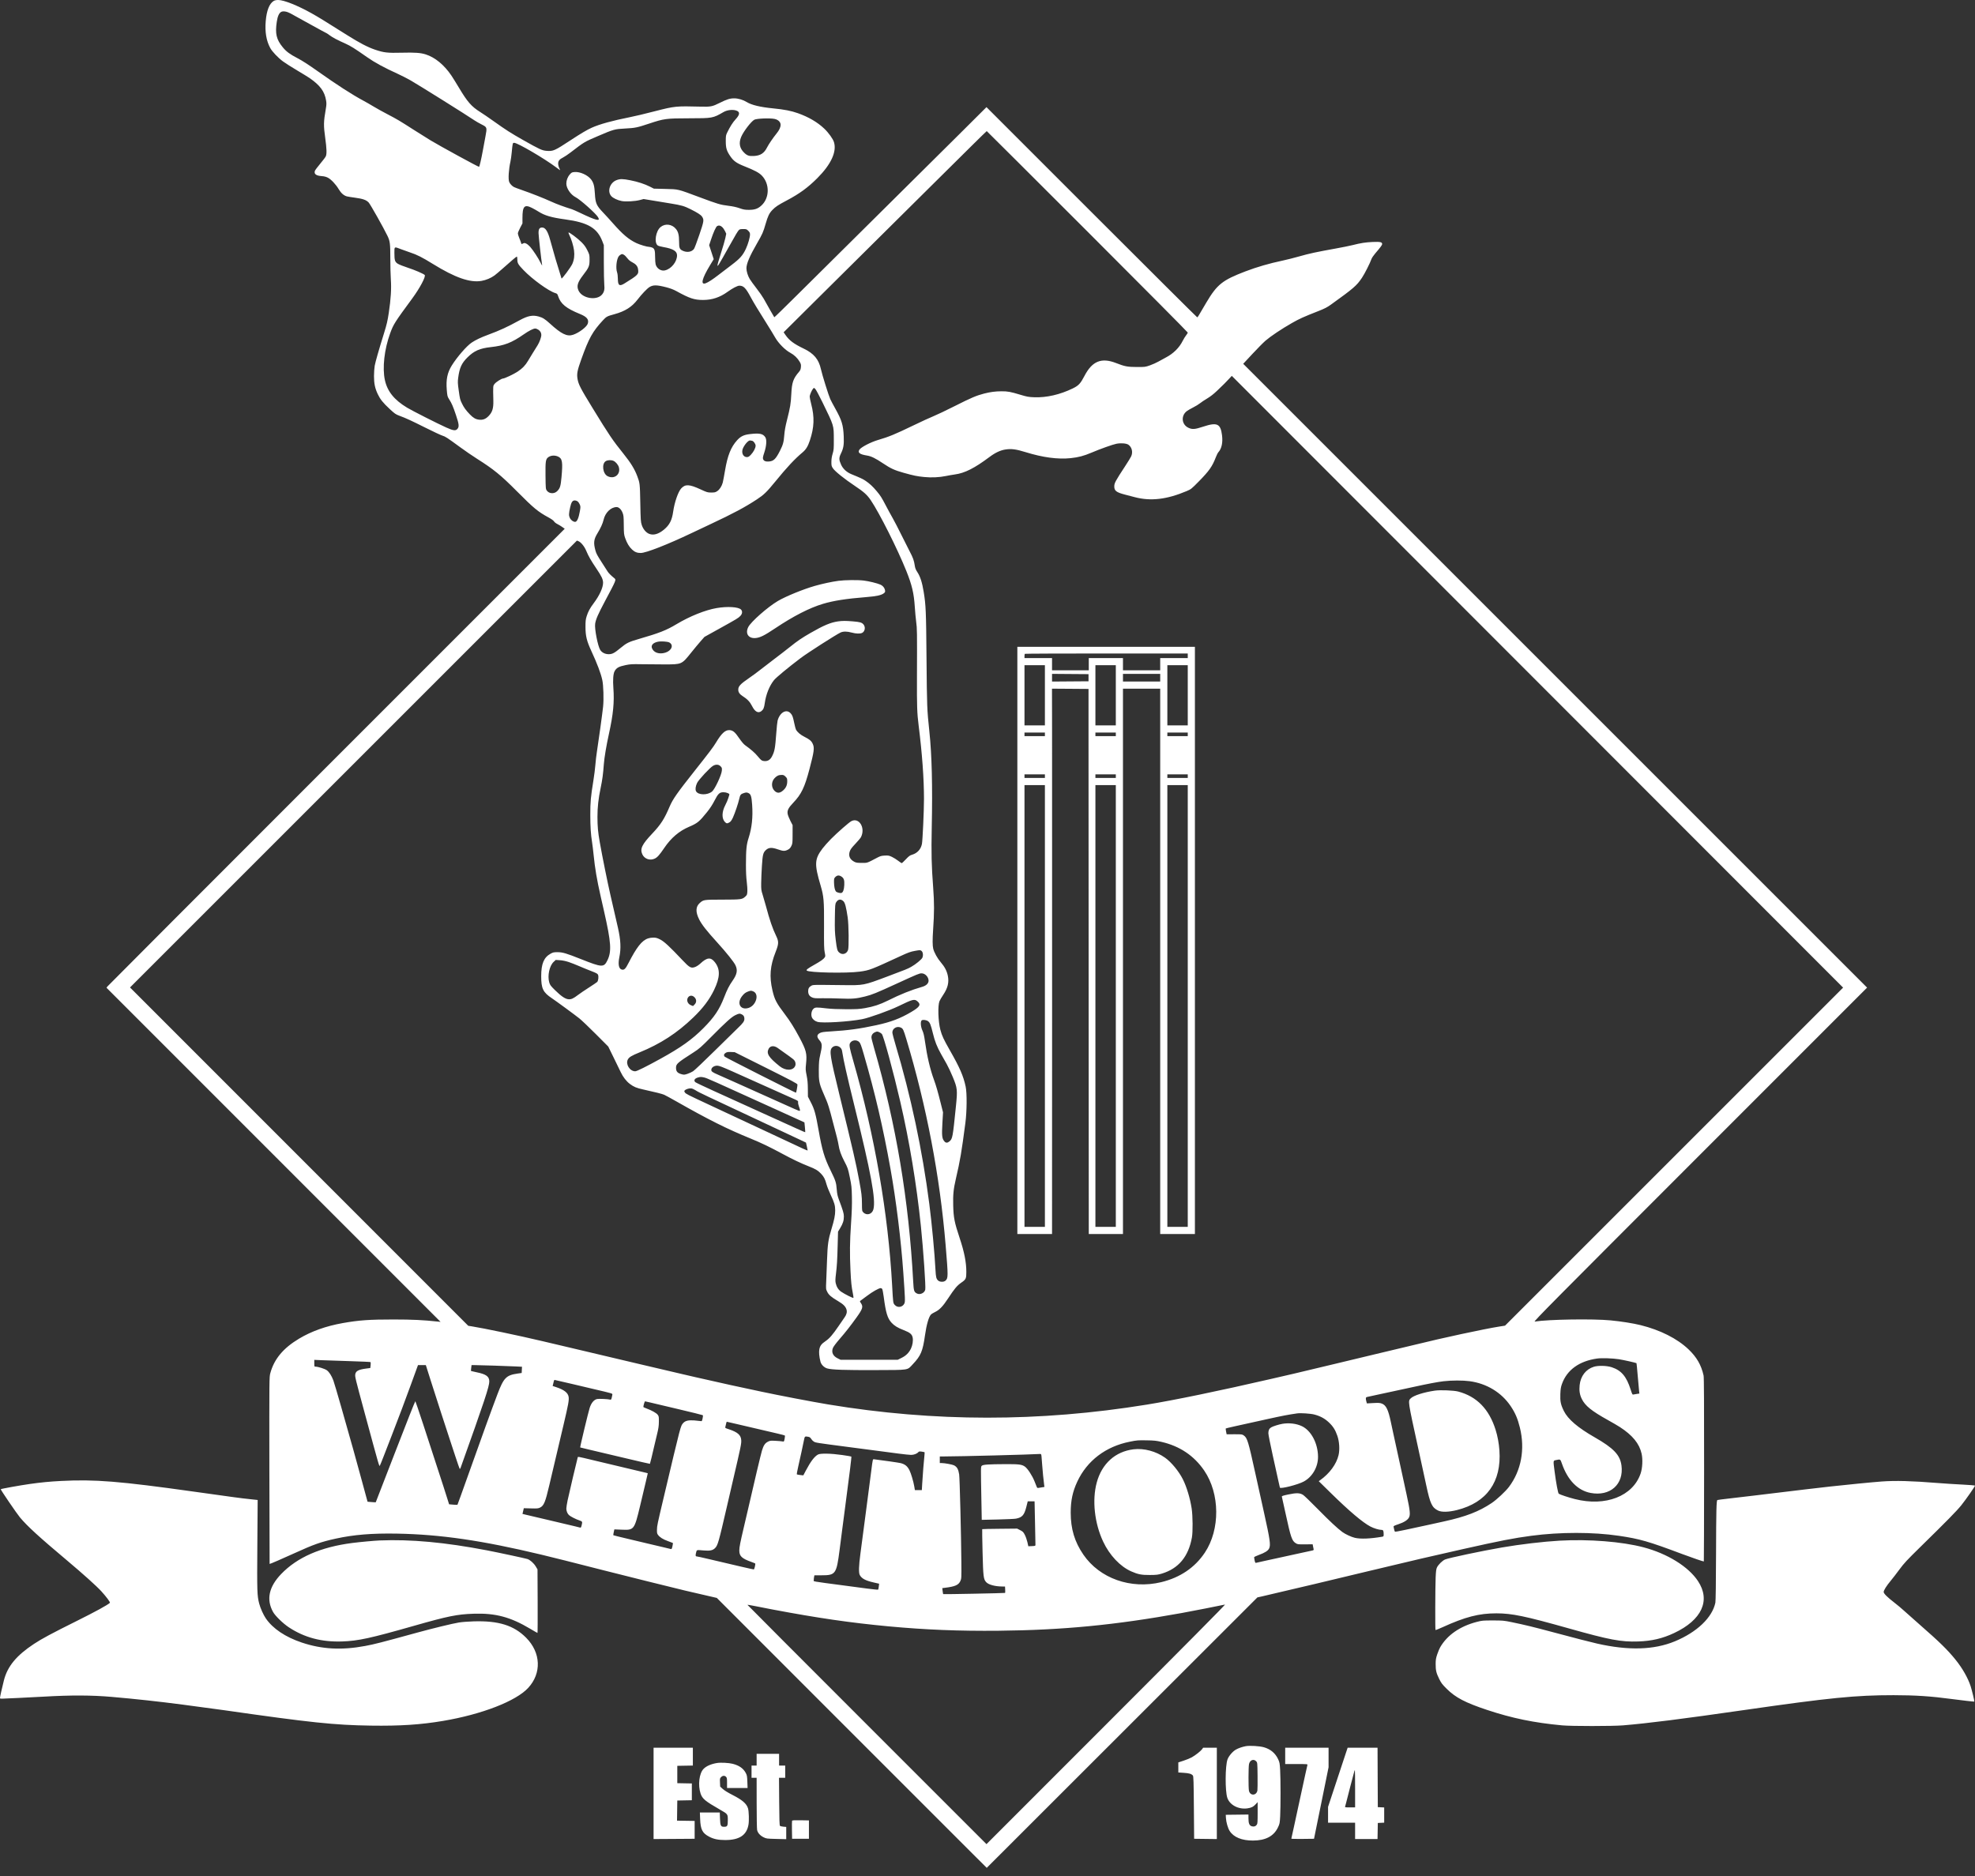 <svg width="200" height="190" viewBox="0 0 200 190" fill="none" xmlns="http://www.w3.org/2000/svg">
<rect x="0" y="0" width="200" height="190" fill="#333333" stroke="none"/>
<path fill-rule="evenodd" clip-rule="evenodd" d="M27.708 0.102C27.278 0.364 27.002 1.062 26.911 2.12C26.815 3.221 26.966 4.128 27.368 4.866C27.565 5.228 28.15 5.844 28.649 6.215C28.877 6.384 29.516 6.791 30.07 7.12C30.624 7.449 31.194 7.798 31.336 7.896C32.419 8.644 32.87 9.255 33.022 10.179C33.07 10.469 33.065 10.619 32.992 11.039C32.763 12.363 32.757 12.69 32.938 14.001C33.083 15.058 33.1 15.58 32.996 15.824C32.957 15.916 32.703 16.255 32.431 16.577C32.159 16.9 31.915 17.226 31.889 17.301C31.778 17.619 32.005 17.797 32.576 17.836C32.824 17.853 33.02 17.903 33.199 17.994C33.527 18.16 34.006 18.668 34.298 19.158C34.537 19.561 34.816 19.807 35.129 19.89C35.231 19.916 35.605 19.977 35.96 20.024C36.743 20.128 37.077 20.245 37.33 20.505C37.494 20.675 38.838 23.058 39.241 23.895C39.494 24.422 39.525 24.667 39.526 26.167C39.526 26.935 39.55 27.899 39.579 28.308C39.646 29.231 39.58 30.293 39.37 31.687C39.25 32.484 39.159 32.877 38.907 33.686C38.36 35.445 38.017 36.645 37.945 37.044C37.907 37.258 37.874 37.725 37.873 38.082C37.871 38.837 37.973 39.325 38.258 39.926C38.502 40.44 38.791 40.8 39.461 41.422C39.968 41.893 40.074 41.967 40.436 42.102C41.125 42.358 41.616 42.584 43.084 43.318C43.862 43.708 44.633 44.068 44.798 44.12C45.115 44.218 45.235 44.297 46.638 45.322C47.125 45.678 47.869 46.188 48.291 46.454C49.989 47.527 50.717 48.12 52.338 49.751C54.062 51.484 54.476 51.825 55.561 52.415C55.844 52.568 56.052 52.718 56.102 52.805C56.146 52.883 56.3 53.005 56.444 53.076C56.587 53.148 56.813 53.284 56.946 53.38L57.187 53.554L34.072 76.673C21.359 89.389 10.919 99.848 10.872 99.916L10.787 100.04L27.701 116.959L44.614 133.878L44.33 133.848C42.85 133.689 41.781 133.638 39.861 133.636C37.408 133.634 36.358 133.708 34.718 133.999C33.012 134.302 31.539 134.827 30.279 135.582C28.677 136.542 27.76 137.645 27.373 139.077C27.267 139.471 27.267 139.518 27.278 148.927C27.285 154.128 27.296 158.389 27.303 158.396C27.322 158.415 28.651 157.84 29.786 157.322C31.762 156.42 32.478 156.166 33.997 155.832C35.82 155.431 37.672 155.279 40.197 155.324C44.61 155.404 48.808 156.015 54.818 157.454C55.972 157.73 57.943 158.226 61.07 159.026C62.936 159.504 68.363 160.854 69.362 161.089C69.998 161.238 71.314 161.543 72.189 161.744L72.588 161.836L84.882 174.137C91.644 180.902 97.794 187.053 98.55 187.805L99.924 189.174L113.628 175.478L127.332 161.783L127.745 161.693C128.642 161.497 137.601 159.372 138.646 159.107C138.703 159.093 139.052 159.01 139.421 158.924C139.791 158.837 140.326 158.709 140.61 158.64C142.325 158.219 145.268 157.537 148.179 156.884C151.971 156.034 153.275 155.781 155.076 155.542C157.996 155.156 161.308 155.157 163.937 155.544C166.054 155.856 166.939 156.111 170.344 157.39C171.365 157.774 172.514 158.167 172.54 158.141C172.552 158.129 172.564 153.947 172.567 148.848C172.571 142.263 172.556 139.501 172.516 139.317C172.281 138.252 171.819 137.449 170.985 136.656C169.838 135.566 168.121 134.7 166.133 134.208C165.372 134.02 164.173 133.83 163.1 133.727C161.298 133.554 156.786 133.625 155.412 133.848C155.253 133.874 157.234 131.874 172.152 116.951L189.073 100.025L157.484 68.436L125.895 36.847L126.818 35.853C127.326 35.306 127.928 34.698 128.156 34.501C128.684 34.047 129.79 33.307 130.819 32.721C131.596 32.278 131.98 32.105 133.557 31.485C134.142 31.255 134.411 31.115 134.78 30.849C137.082 29.194 137.382 28.935 137.915 28.142C138.192 27.73 138.732 26.665 138.885 26.229C138.923 26.12 139.083 25.88 139.24 25.696C139.839 24.993 139.964 24.822 139.964 24.708C139.964 24.517 139.762 24.475 139.008 24.507C138.282 24.539 137.803 24.613 136.985 24.821C136.696 24.894 135.94 25.048 135.306 25.162C133.306 25.522 132.577 25.679 131.594 25.961C131.068 26.111 130.289 26.308 129.863 26.398C128.548 26.674 127.266 27.047 126.117 27.486C123.786 28.377 123.252 28.803 122.159 30.643C121.814 31.223 121.477 31.796 121.41 31.916C121.342 32.037 121.263 32.136 121.235 32.136C121.207 32.136 116.394 27.347 110.54 21.493L99.897 10.851L97.133 13.604C95.612 15.118 91.811 18.889 88.685 21.984C85.56 25.078 81.974 28.633 80.718 29.884C79.461 31.134 78.423 32.146 78.41 32.133C78.386 32.11 77.72 30.941 77.331 30.241C77.218 30.038 76.894 29.574 76.612 29.21C76.33 28.847 76.02 28.419 75.923 28.259C75.734 27.949 75.588 27.477 75.588 27.178C75.588 26.706 75.905 25.958 76.663 24.642C77.215 23.685 77.287 23.521 77.529 22.681C77.757 21.888 77.901 21.592 78.213 21.269C78.543 20.929 78.769 20.779 79.685 20.294C80.973 19.612 81.814 18.997 82.773 18.036C84.155 16.653 84.747 15.372 84.455 14.402C84.355 14.067 83.907 13.444 83.467 13.026C82.781 12.375 81.894 11.856 80.803 11.466C80.134 11.227 79.406 11.085 78.308 10.978C76.988 10.85 76.11 10.639 75.614 10.333C75.247 10.107 74.75 9.96 74.348 9.96C73.917 9.96 73.595 10.062 72.872 10.425C72.139 10.793 71.968 10.827 70.938 10.8C68.473 10.736 68.317 10.751 66.391 11.246C65.168 11.56 64.385 11.747 63.834 11.857C61.983 12.227 60.723 12.575 59.917 12.938C59.44 13.153 58.842 13.507 57.815 14.181C56.156 15.271 56.027 15.329 55.354 15.278C54.895 15.243 54.641 15.126 52.983 14.188C51.724 13.475 51.241 13.167 50.009 12.288C49.514 11.935 48.893 11.51 48.628 11.345C47.743 10.79 47.334 10.322 46.47 8.875C46.193 8.412 45.855 7.868 45.719 7.664C44.989 6.58 44.062 5.813 43.116 5.512C42.59 5.345 42.028 5.304 40.702 5.338C39.237 5.376 38.874 5.335 37.975 5.03C37.229 4.776 36.399 4.343 35.141 3.55C32.77 2.055 32.254 1.738 31.527 1.332C30.129 0.551 28.743 -0 28.18 1.77762e-07C27.967 0 27.824 0.031 27.708 0.102ZM29.414 1.358C29.59 1.454 30.476 1.943 31.383 2.445C32.289 2.947 33.045 3.358 33.063 3.358C33.081 3.358 33.223 3.454 33.378 3.571C33.686 3.802 34.162 4.053 34.989 4.42C35.488 4.641 35.946 4.928 37.165 5.785C37.951 6.337 38.904 6.854 40.326 7.501C40.695 7.669 41.265 7.961 41.592 8.15C42.511 8.682 47.151 11.586 48.057 12.197C48.218 12.305 48.538 12.488 48.77 12.604C49.33 12.886 49.334 12.898 49.16 13.82C49.086 14.218 48.967 14.858 48.896 15.241C48.729 16.152 48.556 16.895 48.51 16.895C48.407 16.895 44.614 14.825 43.607 14.219C43.252 14.005 42.484 13.524 41.902 13.15C40.465 12.228 40.198 12.069 39.241 11.571C38.786 11.335 38.148 10.981 37.824 10.785C37.499 10.588 37.034 10.322 36.79 10.192C35.69 9.607 34.077 8.565 32.137 7.188C31.231 6.545 30.601 6.14 30.122 5.891C29.365 5.5 28.997 5.228 28.642 4.797C27.988 4.007 27.847 3.411 28.029 2.204C28.113 1.651 28.254 1.33 28.468 1.208C28.665 1.096 29.042 1.156 29.414 1.358ZM74.665 11.241C74.946 11.385 74.89 11.653 74.487 12.088C74.21 12.387 73.94 12.811 73.648 13.407C73.506 13.696 73.496 13.757 73.497 14.311C73.498 14.998 73.585 15.285 73.957 15.827C74.289 16.313 74.591 16.527 75.386 16.842C76.406 17.245 76.858 17.486 77.141 17.777C77.972 18.629 77.939 20.087 77.072 20.845C76.719 21.154 76.408 21.255 75.82 21.253C75.433 21.251 75.278 21.224 74.891 21.087C74.578 20.976 74.207 20.895 73.76 20.841C72.948 20.742 72.7 20.668 70.835 19.972C68.568 19.127 68.745 19.17 67.378 19.135L66.211 19.106L65.819 18.906C65.29 18.637 64.592 18.409 63.839 18.26C63.069 18.108 62.807 18.105 62.442 18.241C61.762 18.495 61.469 19.371 61.9 19.862C62.077 20.063 62.547 20.285 62.964 20.363C63.377 20.44 64.315 20.388 64.79 20.261L65.177 20.158L66.081 20.307C66.579 20.389 67.419 20.527 67.948 20.614C69.004 20.786 69.288 20.868 69.92 21.184C70.632 21.54 70.962 21.752 71.087 21.933C71.311 22.261 71.293 22.386 70.816 23.787C70.576 24.494 70.334 25.134 70.28 25.207C70.042 25.533 69.541 25.604 69.095 25.376C68.819 25.236 68.768 25.094 68.768 24.473C68.768 23.828 68.685 23.485 68.461 23.202C68.061 22.697 67.367 22.605 66.893 22.996C66.396 23.405 66.218 24.607 66.616 24.867C66.683 24.911 66.948 24.983 67.206 25.027C68.161 25.192 68.561 25.439 68.561 25.862C68.561 26.513 67.976 27.24 67.334 27.386C66.937 27.476 66.512 27.201 66.394 26.777C66.365 26.67 66.34 26.336 66.34 26.034C66.34 25.364 66.283 25.175 66.05 25.078C65.956 25.039 65.824 25.006 65.757 25.006C65.533 25.006 64.819 24.796 64.444 24.62C63.671 24.257 63.062 23.742 62.06 22.604C61.76 22.263 61.308 21.768 61.056 21.505C60.4 20.818 60.295 20.576 60.242 19.617C60.197 18.82 60.108 18.492 59.842 18.155C59.503 17.725 58.743 17.385 58.206 17.423C57.922 17.443 57.885 17.461 57.706 17.663C57.482 17.915 57.35 18.261 57.35 18.596C57.35 19.072 57.79 19.717 58.287 19.971C58.755 20.211 60.314 21.597 60.557 21.989C60.844 22.455 60.395 22.348 58.745 21.558C58.39 21.389 58.018 21.224 57.918 21.193C57.017 20.91 56.391 20.678 55.8 20.409C55.049 20.066 53.764 19.561 52.794 19.227C52.462 19.113 52.125 18.985 52.045 18.943C51.849 18.841 51.635 18.609 51.561 18.419C51.451 18.134 51.514 17.146 51.693 16.352C51.731 16.182 51.788 15.775 51.819 15.448C51.914 14.465 51.913 14.466 52.072 14.466C52.417 14.466 55.122 16.049 56.329 16.957C56.55 17.123 56.73 17.251 56.73 17.241C56.73 17.232 56.683 17.128 56.627 17.01C56.57 16.892 56.523 16.694 56.523 16.569C56.523 16.293 56.651 16.136 57.033 15.942C57.178 15.869 57.5 15.653 57.749 15.463C59.211 14.345 59.138 14.389 60.553 13.781C62.136 13.102 62.25 13.07 63.291 13.017C64.314 12.965 64.515 12.924 65.714 12.525C67.256 12.011 67.457 11.985 69.798 11.981C72.162 11.978 72.187 11.974 73.276 11.345C73.678 11.112 74.319 11.064 74.665 11.241ZM78.439 12.045C78.809 12.124 79.05 12.36 79.049 12.64C79.047 12.899 78.913 13.185 78.627 13.536C78.287 13.954 77.841 14.609 77.687 14.916C77.383 15.521 77.01 15.764 76.332 15.8C75.851 15.825 75.66 15.76 75.358 15.466C74.892 15.014 74.794 14.489 75.059 13.859C75.288 13.314 76.054 12.312 76.381 12.129C76.616 11.998 77.963 11.943 78.439 12.045ZM110.114 23.443C115.705 29.034 120.279 33.641 120.279 33.681C120.279 33.721 120.203 33.848 120.11 33.965C120.016 34.082 119.862 34.333 119.767 34.524C119.419 35.221 118.822 35.811 118.064 36.206C117.847 36.319 117.507 36.505 117.308 36.62C117.109 36.734 116.726 36.906 116.456 37.001C115.973 37.171 115.952 37.173 115.113 37.17C114.17 37.166 113.9 37.114 113.017 36.769C111.538 36.191 110.603 36.571 109.823 38.066C109.414 38.85 109.23 39.048 108.641 39.336C107.358 39.963 105.973 40.282 104.74 40.234C104.148 40.211 104.005 40.185 103.307 39.974C102.34 39.681 102.045 39.627 101.424 39.629C100.791 39.631 100.284 39.698 99.644 39.863C98.876 40.061 98.342 40.289 96.642 41.147C95.789 41.577 94.836 42.03 94.524 42.154C94.211 42.278 93.293 42.7 92.483 43.092C90.637 43.984 90.014 44.241 88.918 44.561C88.177 44.778 87.195 45.288 87.028 45.543C86.83 45.845 87.053 46.017 87.801 46.137C88.231 46.207 88.644 46.409 89.43 46.934C90.196 47.448 90.591 47.628 91.501 47.883C92.525 48.17 92.873 48.242 93.594 48.312C94.333 48.385 95.118 48.348 95.789 48.21C96.059 48.154 96.471 48.083 96.704 48.051C97.698 47.916 98.682 47.419 100.181 46.298C100.8 45.834 101.315 45.595 101.858 45.518C102.439 45.435 102.915 45.501 103.864 45.795C105.603 46.334 107.131 46.537 108.422 46.401C109.215 46.317 109.76 46.173 110.54 45.841C111.412 45.47 112.68 45.017 113.053 44.944C113.513 44.853 114.071 44.899 114.274 45.044C114.623 45.293 114.742 45.797 114.551 46.215C114.499 46.329 114.236 46.759 113.966 47.171C112.92 48.771 112.839 48.922 112.839 49.28C112.839 49.703 113.059 49.87 113.904 50.089C114.185 50.161 114.633 50.279 114.9 50.349C116.525 50.779 118.159 50.588 120.181 49.732C120.61 49.55 120.655 49.514 121.399 48.758C122.445 47.694 122.763 47.243 123.116 46.323C123.203 46.099 123.318 45.866 123.373 45.807C123.71 45.441 123.844 44.831 123.75 44.084C123.601 42.905 123.253 42.745 121.844 43.21C120.995 43.49 120.742 43.509 120.347 43.325C119.664 43.007 119.569 42.122 120.167 41.65C120.271 41.568 120.567 41.395 120.824 41.267C121.081 41.138 121.392 40.948 121.516 40.845C121.639 40.742 121.964 40.525 122.237 40.363C122.569 40.166 122.903 39.906 123.246 39.577C123.963 38.89 124.087 38.767 124.434 38.395L124.739 38.068L151.988 65.34C166.975 80.339 180.903 94.279 182.94 96.318L186.644 100.025L169.526 117.143L152.409 134.261L151.831 134.352C150.287 134.596 145.998 135.519 143.4 136.166C143.139 136.231 141.262 136.679 139.292 137.146C139.022 137.21 137.186 137.651 135.211 138.125C133.236 138.6 131.329 139.055 130.974 139.136C130.619 139.218 129.573 139.459 128.649 139.672C123.458 140.869 118.911 141.809 116.12 142.261C105.229 144.028 94.599 144.02 83.855 142.238C82.267 141.974 78.906 141.332 77.086 140.943C75.188 140.538 74.578 140.407 73.96 140.272C72.859 140.031 70.782 139.564 70.421 139.477C70.237 139.432 69.621 139.289 69.052 139.16C68.137 138.951 65.92 138.432 64.764 138.154C64.113 137.998 59.521 136.912 57.556 136.45C56.576 136.219 55.379 135.937 54.896 135.823C52.52 135.262 48.954 134.516 47.773 134.331L47.418 134.276L30.292 117.142L13.166 100.009L35.796 77.379L58.425 54.749L58.587 54.816C58.841 54.922 59.183 55.345 59.363 55.778C59.595 56.334 59.836 56.756 60.393 57.582C60.926 58.371 61.07 58.678 61.07 59.023C61.07 59.522 60.706 60.314 60.121 61.093C59.743 61.594 59.551 61.95 59.408 62.413C59.305 62.743 59.288 62.906 59.29 63.523C59.293 64.417 59.419 64.931 59.877 65.92C60.475 67.212 60.839 68.175 60.992 68.871C61.108 69.394 61.151 70.825 61.074 71.563C61.004 72.235 60.603 75.152 60.449 76.113C60.392 76.473 60.321 77.072 60.293 77.444C60.265 77.817 60.173 78.545 60.089 79.063C59.821 80.72 59.776 81.217 59.777 82.511C59.778 83.743 59.826 84.488 59.96 85.326C60 85.582 60.068 86.14 60.111 86.566C60.248 87.942 60.443 89.091 60.832 90.803C60.903 91.116 61.056 91.79 61.172 92.301C61.886 95.445 61.949 96.363 61.511 97.261C61.151 98 60.973 97.991 58.823 97.135C57.353 96.55 56.977 96.438 56.471 96.437C56.082 96.436 56.001 96.453 55.758 96.588C55.075 96.964 54.806 97.608 54.805 98.868C54.804 100.119 54.991 100.505 55.886 101.102C56.322 101.393 58.162 102.743 58.662 103.138C58.886 103.316 59.638 104.031 60.332 104.727L61.595 105.993L62.139 107.104C62.438 107.715 62.761 108.381 62.858 108.584C63.096 109.086 63.429 109.515 63.79 109.784C64.19 110.082 64.445 110.188 65.126 110.339C66.372 110.615 67.048 110.786 67.258 110.877C67.379 110.93 67.928 111.23 68.478 111.542C71.722 113.388 73.623 114.338 76.034 115.321C77.093 115.753 77.978 116.179 79.264 116.875C80.267 117.417 81.16 117.841 81.906 118.129C82.582 118.39 82.849 118.553 83.168 118.899C83.438 119.192 83.555 119.422 83.697 119.943C83.759 120.17 83.949 120.652 84.12 121.013C84.49 121.794 84.576 122.092 84.577 122.586C84.578 123.072 84.483 123.547 84.196 124.489C83.874 125.549 83.806 126.024 83.751 127.615C83.726 128.368 83.688 129.337 83.668 129.768C83.632 130.548 83.633 130.554 83.77 130.835C83.927 131.155 84.189 131.378 84.893 131.792C85.396 132.088 85.63 132.323 85.72 132.626C85.794 132.872 85.734 133.132 85.538 133.406C85.469 133.503 85.19 133.91 84.917 134.31C84.321 135.183 83.993 135.561 83.597 135.829C83.189 136.106 83.047 136.292 82.974 136.64C82.913 136.935 82.954 137.4 83.086 137.913C83.162 138.208 83.454 138.501 83.764 138.593C84.221 138.729 85.557 138.775 88.659 138.762C92.158 138.747 91.844 138.797 92.44 138.165C93.25 137.306 93.441 136.856 93.667 135.26C93.824 134.158 94.044 133.388 94.277 133.13C94.324 133.078 94.51 132.966 94.689 132.88C95.138 132.666 95.478 132.31 96.017 131.49C96.672 130.494 96.92 130.199 97.359 129.896C97.816 129.58 97.856 129.494 97.856 128.825C97.856 127.836 97.652 126.802 97.174 125.369C96.656 123.814 96.559 123.324 96.527 122.086C96.499 120.984 96.554 120.439 96.8 119.374C97.237 117.487 97.37 116.707 97.758 113.743C97.914 112.557 97.929 110.708 97.788 110.049C97.559 108.973 97.189 108.123 96.181 106.36C95.561 105.274 95.381 104.886 95.227 104.299C95.001 103.436 94.953 101.835 95.139 101.395C95.187 101.281 95.354 100.997 95.511 100.764C95.984 100.06 96.122 99.483 95.979 98.805C95.878 98.326 95.661 97.915 95.276 97.468C94.93 97.068 94.597 96.468 94.502 96.077C94.428 95.773 94.425 95.145 94.493 94.161C94.613 92.432 94.615 91.429 94.499 89.899C94.33 87.653 94.301 86.421 94.354 83.828C94.442 79.555 94.366 76.481 94.111 74.063C93.877 71.844 93.867 71.582 93.825 66.778C93.783 61.87 93.758 61.282 93.536 59.932C93.379 58.98 93.193 58.399 92.899 57.948C92.735 57.696 92.671 57.537 92.636 57.289C92.563 56.78 92.456 56.479 92.12 55.844C91.949 55.521 91.565 54.759 91.267 54.151C90.968 53.543 90.577 52.788 90.397 52.472C90.216 52.157 89.911 51.596 89.718 51.227C89.269 50.368 89.18 50.227 88.779 49.744C88.391 49.278 88.05 48.962 87.639 48.689C87.364 48.506 87.153 48.407 86.214 48.023C85.739 47.829 85.361 47.479 85.173 47.059C84.947 46.556 84.945 46.368 85.163 45.922C85.419 45.395 85.477 45.035 85.44 44.185C85.39 43.039 85.245 42.565 84.588 41.386C84.375 41.004 84.145 40.569 84.076 40.419C83.911 40.059 83.258 37.965 83.132 37.391C82.911 36.389 82.419 35.802 81.384 35.305C80.385 34.825 79.925 34.481 79.542 33.925L79.355 33.653L82.419 30.608C85.359 27.686 87.915 25.151 94.136 18.987C95.714 17.424 97.655 15.5 98.451 14.712C99.246 13.924 99.909 13.278 99.923 13.278C99.937 13.278 104.523 17.852 110.114 23.443ZM53.864 21.053C54.062 21.153 54.364 21.323 54.534 21.432C55.157 21.831 55.841 22.03 57.246 22.222C59.537 22.534 60.48 23.092 60.998 24.438L61.147 24.825L61.148 26.608C61.148 27.588 61.168 28.576 61.192 28.804C61.245 29.308 61.182 29.583 60.955 29.843C60.4 30.475 58.944 30.219 58.584 29.426C58.377 28.971 58.487 28.597 59.037 27.88C59.639 27.096 59.701 26.95 59.701 26.322C59.701 25.809 59.696 25.79 59.478 25.349C59.31 25.011 59.163 24.807 58.884 24.527C58.484 24.126 57.596 23.468 57.568 23.552C57.558 23.58 57.602 23.704 57.664 23.827C57.858 24.206 58.068 24.895 58.128 25.346C58.196 25.853 58.142 26.299 57.964 26.714C57.821 27.046 56.894 28.296 56.862 28.2C56.772 27.927 56.35 26.551 56.248 26.195C56.047 25.497 55.823 24.705 55.7 24.257C55.471 23.421 55.224 23.043 54.906 23.043C54.631 23.043 54.534 23.19 54.536 23.604C54.538 23.891 54.811 26.331 54.899 26.84C54.915 26.934 54.852 26.843 54.741 26.61C54.526 26.162 53.991 25.343 53.688 25C53.572 24.868 53.395 24.722 53.294 24.674C53.129 24.596 53.095 24.595 52.957 24.663C52.807 24.738 52.802 24.736 52.769 24.602C52.75 24.526 52.669 24.308 52.588 24.118C52.508 23.927 52.442 23.713 52.442 23.642C52.442 23.571 52.546 23.314 52.674 23.072L52.907 22.631V22.09C52.907 20.886 53.103 20.672 53.864 21.053ZM73.121 22.987C73.216 23.07 73.349 23.258 73.418 23.405L73.543 23.671L73.453 24.109C73.403 24.35 73.199 25.049 73 25.663C72.801 26.276 72.645 26.826 72.654 26.886C72.673 27.017 72.768 26.863 73.777 25.058C74.543 23.689 74.706 23.416 74.838 23.284C74.9 23.221 75.016 23.198 75.261 23.198C75.576 23.198 75.61 23.21 75.774 23.373C75.912 23.511 75.95 23.591 75.95 23.745C75.95 24.038 75.754 24.721 75.538 25.187C75.219 25.872 74.942 26.185 74.069 26.846C73.64 27.171 73.041 27.628 72.737 27.862C72.158 28.308 71.73 28.586 71.47 28.684C70.914 28.894 71.075 28.226 71.911 26.848L72.275 26.247L72.045 25.539L71.814 24.832L72.003 24.26C72.242 23.534 72.5 22.967 72.624 22.895C72.787 22.801 72.942 22.829 73.121 22.987ZM40.623 25.243C40.886 25.345 41.302 25.494 41.548 25.574C42.224 25.794 42.759 26.065 43.839 26.733C46.086 28.123 47.604 28.652 48.763 28.448C49.226 28.366 49.705 28.166 50.069 27.903C50.194 27.812 50.565 27.5 50.892 27.209C51.892 26.318 52.284 25.988 52.338 25.988C52.367 25.988 52.39 26.12 52.39 26.285C52.39 26.656 52.465 26.783 53.021 27.363C53.907 28.285 55.566 29.485 56.225 29.68C56.418 29.737 56.446 29.767 56.522 30C56.776 30.779 57.33 31.231 58.728 31.8C59.433 32.087 59.658 32.364 59.521 32.78C59.409 33.118 58.638 33.702 58.033 33.906C57.425 34.112 56.848 33.831 55.675 32.758C55.183 32.308 54.947 32.162 54.534 32.051C53.926 31.889 53.446 31.984 52.631 32.429C51.356 33.126 50.621 33.465 49.411 33.912C48.692 34.178 48.173 34.425 47.768 34.695C47.266 35.028 46.291 36.149 45.754 37.011C45.298 37.742 45.155 38.441 45.244 39.496C45.294 40.1 45.311 40.168 45.47 40.417C45.748 40.854 45.872 41.139 46.168 42.021C46.486 42.967 46.513 43.215 46.325 43.434C46.138 43.651 45.917 43.624 45.182 43.294C44.311 42.903 41.756 41.609 41.228 41.291C39.922 40.504 39.228 39.643 38.977 38.498C38.706 37.26 38.918 35.376 39.513 33.747C39.843 32.842 39.971 32.641 41.745 30.228C42.517 29.179 43.149 27.988 43.007 27.849C42.877 27.719 41.993 27.339 41.3 27.115C40.87 26.975 40.413 26.794 40.283 26.712C39.989 26.525 39.939 26.366 39.939 25.613C39.938 24.951 39.909 24.967 40.623 25.243ZM63.178 25.802C63.255 25.843 63.408 25.995 63.519 26.142C63.657 26.324 63.814 26.455 64.016 26.557C64.387 26.744 64.567 26.954 64.612 27.253C64.692 27.786 64.65 27.83 63.23 28.713C62.73 29.024 62.568 28.906 62.568 28.23C62.568 27.988 62.535 27.716 62.491 27.59C62.341 27.166 62.428 26.282 62.651 25.965C62.72 25.866 62.914 25.735 62.997 25.731C63.02 25.73 63.101 25.762 63.178 25.802ZM67.471 29.095C67.874 29.199 68.206 29.325 68.484 29.478C69.829 30.22 70.307 30.38 71.196 30.38C72.111 30.38 72.898 30.118 73.676 29.557C74.18 29.193 74.678 28.933 74.87 28.933C75.295 28.933 75.522 29.162 76.022 30.099C76.3 30.619 76.779 31.411 77.743 32.941C78.048 33.426 78.295 33.832 78.51 34.203C78.85 34.786 79.506 35.448 80.021 35.725C80.429 35.944 80.756 36.258 80.984 36.647C81.107 36.858 81.125 36.935 81.105 37.176C81.087 37.399 81.047 37.499 80.917 37.652C80.322 38.348 80.191 38.726 80.132 39.912C80.083 40.894 80.026 41.235 79.699 42.528C79.537 43.169 79.457 43.609 79.421 44.071C79.365 44.784 79.296 45.037 78.99 45.643C78.563 46.489 78.346 46.702 77.872 46.739C77.527 46.767 77.343 46.69 77.272 46.489C77.235 46.383 77.262 46.24 77.393 45.845C77.617 45.172 77.662 44.54 77.504 44.29C77.268 43.917 76.909 43.846 75.897 43.97C75.321 44.04 74.994 44.201 74.645 44.587C74.017 45.281 73.679 46.126 73.421 47.649C73.331 48.181 73.228 48.73 73.192 48.868C73.097 49.233 72.874 49.582 72.631 49.742C72.446 49.865 72.366 49.883 72.027 49.883C71.656 49.883 71.599 49.867 70.936 49.561C69.806 49.04 69.395 49.02 68.984 49.466C68.675 49.801 68.306 50.866 68.172 51.804C68.046 52.694 67.802 53.171 67.233 53.642C66.686 54.094 66.185 54.239 65.747 54.072C65.423 53.948 65.127 53.596 64.988 53.169C64.885 52.855 64.873 52.678 64.84 50.943C64.802 48.973 64.797 48.929 64.539 48.239C64.267 47.511 63.879 46.879 63.144 45.963C62.04 44.59 61.686 44.067 60.027 41.358C58.773 39.312 58.58 38.938 58.483 38.372C58.396 37.861 58.462 37.518 58.866 36.389C59.631 34.252 60.005 33.577 61.051 32.447C61.408 32.062 61.478 32.024 62.204 31.827C63.293 31.531 63.984 31.095 64.567 30.336C64.976 29.803 65.523 29.227 65.764 29.077C66.14 28.843 66.513 28.847 67.471 29.095ZM54.513 33.391C54.717 33.528 54.816 33.701 54.817 33.922C54.819 34.147 54.639 34.648 54.443 34.964C54.351 35.113 54.134 35.462 53.961 35.739C53.788 36.017 53.567 36.38 53.47 36.547C53.211 36.995 52.898 37.319 52.424 37.633C52.033 37.893 51.1 38.334 50.937 38.337C50.785 38.341 50.245 38.682 50.094 38.87C49.919 39.089 49.925 39.02 49.959 40.584C49.976 41.362 49.857 41.747 49.48 42.134C49.176 42.446 48.901 42.55 48.505 42.504C48.166 42.464 47.915 42.318 47.581 41.97C47.175 41.546 46.99 41.293 46.791 40.886C46.581 40.456 46.581 40.456 46.446 39.497C46.353 38.833 46.346 38.666 46.396 38.286C46.532 37.25 46.74 36.79 47.346 36.19C48.015 35.529 48.582 35.279 49.703 35.155C51.071 35.004 51.817 34.715 53.04 33.862C53.571 33.493 54.002 33.274 54.203 33.273C54.277 33.273 54.417 33.326 54.513 33.391ZM83.286 40.739C84.464 43.157 84.432 43.051 84.437 44.476C84.441 45.461 84.431 45.575 84.317 45.957C84.231 46.242 84.192 46.499 84.192 46.783C84.191 47.159 84.205 47.218 84.347 47.429C84.56 47.746 85.507 48.505 86.57 49.213C87.48 49.82 87.811 50.117 88.177 50.658C89.064 51.971 90.872 55.568 91.778 57.822C92.352 59.253 92.55 60.092 92.637 61.457C92.668 61.94 92.731 62.626 92.778 62.981C92.871 63.686 92.874 63.869 92.857 68.528C92.846 71.558 92.868 72.213 93.026 73.469C93.383 76.321 93.568 78.86 93.568 80.922C93.568 82.123 93.43 85.131 93.359 85.481C93.25 86.018 92.889 86.411 92.364 86.565C92.14 86.63 92.034 86.709 91.731 87.031C91.531 87.244 91.343 87.419 91.314 87.419C91.285 87.419 91.123 87.311 90.955 87.179C90.786 87.047 90.503 86.871 90.325 86.786C90.034 86.649 89.959 86.635 89.601 86.652C89.269 86.668 89.145 86.701 88.866 86.848C87.75 87.433 87.866 87.393 87.267 87.393C86.805 87.393 86.69 87.375 86.509 87.279C86.053 87.036 85.9 86.685 86.05 86.232C86.117 86.03 86.247 85.853 86.618 85.461C86.883 85.181 87.137 84.881 87.182 84.793C87.663 83.864 87.007 82.759 86.216 83.163C85.977 83.286 84.799 84.317 84.151 84.971C83.845 85.28 83.455 85.719 83.284 85.946C82.482 87.014 82.457 87.516 83.098 89.682C83.423 90.782 83.459 91.214 83.446 93.8C83.436 95.688 83.448 96.138 83.515 96.458C83.585 96.797 83.586 96.856 83.519 96.959C83.394 97.149 83.119 97.343 82.422 97.735C81.796 98.086 81.621 98.222 81.696 98.297C81.91 98.511 85.709 98.589 87.058 98.407C88.052 98.272 88.186 98.221 91.203 96.825C91.972 96.469 92.203 96.386 92.649 96.305C93.159 96.214 93.186 96.213 93.309 96.301C93.462 96.41 93.51 96.744 93.407 96.991C93.332 97.172 92.721 97.672 92.263 97.927C91.893 98.132 91.768 98.183 89.874 98.893C87.42 99.813 87.505 99.797 85.301 99.771C82.284 99.736 82.347 99.735 82.166 99.833C81.935 99.957 81.84 100.115 81.84 100.375C81.84 100.697 81.96 100.894 82.231 101.014C82.432 101.103 82.557 101.114 83.248 101.101C83.681 101.092 84.512 101.106 85.095 101.131C86.27 101.181 86.723 101.144 87.599 100.923C88.327 100.739 88.697 100.589 90.855 99.599C92.958 98.635 93.094 98.579 93.329 98.579C93.683 98.579 94.032 98.947 94.033 99.32C94.033 99.599 93.795 99.829 93.385 99.946C92.279 100.262 91.18 100.702 89.9 101.343C89.113 101.736 88.452 101.954 87.585 102.103C87.027 102.199 86.74 102.216 85.663 102.213C84.827 102.212 84.154 102.182 83.682 102.126C82.662 102.004 82.534 102.01 82.36 102.184C82.186 102.357 82.113 102.73 82.201 102.996C82.275 103.219 82.503 103.414 82.785 103.495C83.298 103.642 85.944 103.482 87.306 103.222C88.004 103.089 90.065 102.35 90.978 101.906C92.456 101.188 92.607 101.15 92.92 101.426C93.286 101.747 93.148 101.977 92.284 102.489C91.172 103.148 90.213 103.512 88.763 103.826C87.04 104.199 85.882 104.357 84.079 104.464C83.407 104.504 83.204 104.534 83.037 104.619C82.709 104.787 82.689 105.017 82.976 105.347C83.273 105.689 83.282 105.886 83.05 106.884C82.947 107.326 82.925 107.572 82.916 108.357C82.904 109.412 82.961 109.734 83.304 110.539C83.401 110.767 83.579 111.185 83.7 111.469C83.821 111.754 84.007 112.335 84.114 112.761C84.221 113.187 84.382 113.803 84.473 114.13C84.693 114.924 84.871 115.654 84.913 115.939C84.991 116.473 85.171 116.982 85.509 117.629C85.852 118.285 85.874 118.35 86.056 119.231C86.229 120.068 86.248 120.243 86.269 121.209C86.287 121.976 86.262 122.723 86.181 123.921C86.055 125.758 86.042 126.97 86.126 128.698C86.185 129.898 86.227 130.303 86.365 130.988C86.409 131.209 86.437 131.415 86.427 131.446C86.407 131.507 85.552 131.08 85.175 130.821C84.901 130.632 84.708 130.326 84.628 129.954C84.583 129.746 84.588 129.547 84.65 129.051C84.753 128.219 84.787 127.657 84.829 126.063L84.864 124.742L85.087 124.373C85.36 123.921 85.457 123.614 85.455 123.202C85.454 122.888 85.378 122.63 84.942 121.467C84.815 121.128 84.767 120.897 84.733 120.459C84.679 119.76 84.624 119.59 84.106 118.53C83.477 117.245 83.255 116.498 82.896 114.466C82.609 112.835 82.475 112.35 82.13 111.681L81.814 111.065L81.808 110.284C81.803 109.694 81.773 109.36 81.683 108.915C81.572 108.366 81.568 108.288 81.626 107.728C81.732 106.698 81.647 106.366 80.928 105.023C80.419 104.072 80.005 103.413 79.492 102.737C78.618 101.585 78.442 101.248 78.223 100.309C77.895 98.901 77.982 97.83 78.54 96.421C78.864 95.603 78.874 95.363 78.605 94.806C78.224 94.017 77.946 93.206 77.553 91.733C77.462 91.392 77.317 90.892 77.231 90.622C77.086 90.168 77.075 90.079 77.082 89.434C77.085 89.05 77.12 88.26 77.157 87.677C77.23 86.548 77.279 86.353 77.559 86.092C77.846 85.825 78.151 85.808 78.774 86.024C79.309 86.21 79.471 86.216 79.775 86.063C79.952 85.973 80.035 85.886 80.133 85.689C80.254 85.444 80.261 85.385 80.262 84.501L80.264 83.57L80.044 83.144C79.923 82.909 79.799 82.602 79.769 82.462C79.692 82.103 79.823 81.83 80.329 81.301C81.149 80.445 81.485 79.746 81.974 77.886C82.442 76.107 82.489 75.745 82.306 75.342C82.17 75.042 81.994 74.892 81.475 74.63C81.058 74.421 80.745 74.155 80.603 73.889C80.572 73.831 80.501 73.567 80.445 73.303C80.294 72.584 80.247 72.449 80.076 72.255C79.65 71.77 78.981 72.133 78.745 72.978C78.714 73.092 78.652 73.673 78.609 74.27C78.498 75.791 78.443 76.089 78.181 76.6C77.979 76.995 77.691 77.143 77.273 77.064C77.128 77.037 77.025 76.949 76.751 76.617C76.444 76.246 76.068 75.915 75.434 75.459C75.308 75.368 75.07 75.084 74.859 74.775C74.434 74.151 74.234 73.979 73.894 73.948C73.46 73.908 73.071 74.26 72.51 75.2C72.248 75.64 71.8 76.234 70.386 78.017C68.574 80.305 68.131 80.936 67.813 81.684C67.275 82.95 66.916 83.508 66.053 84.421C65.008 85.525 64.794 85.97 65.044 86.521C65.259 86.995 65.826 87.19 66.309 86.956C66.573 86.829 66.791 86.582 67.274 85.869C67.948 84.872 68.769 84.17 69.752 83.749C70.631 83.374 70.803 83.235 71.593 82.255C71.901 81.872 72.149 81.493 72.359 81.081C72.72 80.374 72.868 80.237 73.269 80.237C73.558 80.237 73.899 80.379 73.86 80.482C73.845 80.52 73.795 80.681 73.749 80.84C73.703 80.999 73.565 81.32 73.443 81.553C73.091 82.226 73.077 82.898 73.406 83.247C73.567 83.416 73.646 83.423 73.874 83.284C73.998 83.208 74.095 83.074 74.219 82.806C74.42 82.369 74.772 81.327 74.867 80.883C74.949 80.498 75.022 80.411 75.343 80.316C75.565 80.25 75.621 80.249 75.775 80.314C76.033 80.422 76.106 80.645 76.166 81.501C76.254 82.763 76.14 83.84 75.813 84.852C75.591 85.539 75.543 86.014 75.539 87.582C75.537 88.275 75.565 88.873 75.619 89.286C75.664 89.637 75.693 90.083 75.681 90.278C75.663 90.61 75.649 90.645 75.475 90.805C75.156 91.097 75.063 91.11 73.16 91.114C71.255 91.118 71.244 91.119 70.866 91.451C70.441 91.824 70.422 92.371 70.807 93.128C71.075 93.655 71.56 94.274 72.621 95.441C73.559 96.473 74.322 97.427 74.48 97.767C74.715 98.273 74.637 98.677 74.177 99.338C73.831 99.834 73.629 100.231 73.331 101.005C72.854 102.243 72.323 103.032 71.223 104.138C70.083 105.284 68.949 106.093 66.882 107.232C65.432 108.032 64.489 108.499 64.324 108.499C63.782 108.499 63.331 107.783 63.576 107.31C63.7 107.071 63.948 106.918 64.746 106.593C66.886 105.719 68.562 104.632 70.201 103.054C71.189 102.103 71.841 101.24 72.313 100.258C72.93 98.974 72.951 98.157 72.386 97.444C71.969 96.918 71.598 96.956 70.912 97.596C70.77 97.729 70.542 97.879 70.407 97.931C69.988 98.091 69.834 98.011 69.133 97.268C67.828 95.884 67.266 95.361 66.864 95.156C66.545 94.993 66.433 94.962 66.16 94.962C65.397 94.962 64.909 95.347 64.213 96.5C64.068 96.741 63.818 97.196 63.659 97.511C63.348 98.126 63.213 98.26 62.966 98.198C62.659 98.121 62.571 97.669 62.719 96.943C62.9 96.059 62.859 95.203 62.575 93.955C62.3 92.746 62.092 91.838 61.822 90.674C61.531 89.413 60.987 86.725 60.736 85.3C60.555 84.273 60.503 83.71 60.502 82.743C60.501 81.743 60.594 80.907 60.831 79.772C60.999 78.966 61.074 78.406 61.148 77.396C61.196 76.738 61.404 75.502 61.668 74.304C62.102 72.336 62.22 71.107 62.113 69.671C62.053 68.879 62.097 68.254 62.23 67.997C62.414 67.641 62.654 67.506 63.361 67.36C63.821 67.265 64.017 67.254 64.945 67.272C65.527 67.283 66.585 67.292 67.296 67.291C69.05 67.289 69.03 67.298 69.983 66.108C70.302 65.709 70.737 65.186 70.95 64.944L71.337 64.505L72.778 63.706C74.641 62.673 74.76 62.602 74.968 62.386C75.173 62.175 75.204 61.916 75.047 61.743C74.797 61.467 73.681 61.395 72.572 61.585C71.42 61.782 69.848 62.413 68.51 63.215C67.471 63.838 66.774 64.112 64.686 64.717C63.668 65.013 63.447 65.121 62.844 65.623C62.216 66.145 62.004 66.256 61.638 66.256C61.28 66.256 60.962 66.098 60.788 65.834C60.54 65.459 60.191 63.67 60.269 63.171C60.339 62.714 60.555 62.221 61.281 60.854C62.433 58.687 62.417 58.726 62.198 58.55C61.879 58.294 61.627 58.04 61.525 57.873C61.462 57.769 61.219 57.391 60.985 57.031C60.492 56.273 60.38 56.064 60.296 55.753C60.086 54.973 60.128 54.621 60.504 54.009C60.824 53.485 61.036 53.018 61.121 52.648C61.287 51.919 61.863 51.358 62.444 51.356C62.659 51.356 62.898 51.577 63.031 51.9C63.148 52.185 63.158 52.28 63.167 53.164C63.175 54.046 63.186 54.149 63.309 54.498C63.493 55.019 63.711 55.38 64.007 55.658C64.275 55.908 64.518 56.005 64.88 56.006C65.412 56.006 67.583 55.158 70.034 53.991C70.403 53.815 71.275 53.403 71.971 53.076C74.283 51.99 75.423 51.381 76.647 50.578C77.352 50.116 77.648 49.829 78.51 48.773C79.7 47.313 80.469 46.491 81.281 45.809C81.618 45.526 81.813 45.206 82.01 44.614C82.456 43.271 82.493 42.261 82.148 40.921C82.064 40.594 81.995 40.257 81.995 40.171C81.996 40.003 82.208 39.505 82.343 39.356C82.421 39.269 82.431 39.27 82.553 39.382C82.624 39.446 82.953 40.056 83.286 40.739ZM76.14 44.639C76.285 44.639 76.518 44.946 76.518 45.137C76.518 45.374 76.308 45.775 76.035 46.06C75.855 46.249 75.778 46.293 75.632 46.293C75.222 46.293 75.03 45.792 75.266 45.337C75.495 44.895 75.837 44.555 75.993 44.614C76.031 44.628 76.097 44.639 76.14 44.639ZM56.512 46.24C56.946 46.437 57.003 46.783 56.859 48.349C56.775 49.258 56.714 49.452 56.42 49.746C56.125 50.041 55.607 50.012 55.376 49.688C55.261 49.526 55.257 49.485 55.242 48.18C55.225 46.7 55.257 46.495 55.533 46.299C55.793 46.115 56.183 46.091 56.512 46.24ZM62.118 46.672C62.346 46.767 62.603 47.073 62.672 47.33C62.867 48.053 62.199 48.574 61.523 48.224C61.033 47.971 60.914 46.966 61.344 46.704C61.537 46.586 61.878 46.572 62.118 46.672ZM58.499 50.787C58.571 50.843 58.668 50.985 58.715 51.102C58.792 51.296 58.793 51.355 58.723 51.762C58.6 52.476 58.433 52.854 58.241 52.854C58.05 52.854 57.815 52.681 57.709 52.462C57.589 52.213 57.594 52.029 57.743 51.354C57.851 50.869 57.975 50.684 58.195 50.684C58.291 50.684 58.428 50.73 58.499 50.787ZM84.914 58.825C84.213 58.92 83.287 59.119 82.52 59.338C81.341 59.674 79.576 60.395 78.772 60.868C77.745 61.473 76.038 62.976 75.772 63.511C75.445 64.166 75.796 64.686 76.518 64.62C76.978 64.578 77.405 64.365 78.504 63.631C80.355 62.394 81.981 61.562 83.338 61.157C84.423 60.834 85.682 60.637 87.716 60.474C88.763 60.39 89.252 60.283 89.51 60.08C89.629 59.986 89.647 59.94 89.624 59.795C89.582 59.539 89.399 59.316 89.138 59.204C88.809 59.063 87.985 58.862 87.472 58.799C86.882 58.725 85.547 58.739 84.914 58.825ZM84.862 62.934C84.117 63.041 83.416 63.334 82.094 64.094C81.201 64.607 80.759 64.907 80.005 65.513C79.664 65.787 78.897 66.38 78.3 66.83C77.704 67.281 77.053 67.781 76.854 67.942C76.655 68.103 76.213 68.426 75.872 68.661C74.966 69.284 74.761 69.504 74.761 69.852C74.761 70.107 74.899 70.308 75.212 70.508C75.692 70.815 75.944 71.082 76.163 71.519C76.452 72.093 76.786 72.27 77.106 72.018C77.306 71.861 77.382 71.681 77.446 71.207C77.566 70.332 77.919 69.453 78.378 68.886C78.601 68.61 79.831 67.592 81.09 66.641C81.784 66.118 84.68 64.263 85.12 64.06C85.391 63.935 85.78 63.937 86.244 64.066C86.681 64.187 87.109 64.199 87.309 64.096C87.595 63.947 87.665 63.509 87.444 63.246C87.273 63.044 87.107 62.995 86.36 62.931C85.651 62.871 85.302 62.872 84.862 62.934ZM67.771 65.065C68.253 65.315 68.018 65.91 67.361 66.105C66.754 66.285 66.211 66.105 66.028 65.662C65.9 65.355 66.126 65.099 66.615 64.995C66.922 64.929 67.587 64.97 67.771 65.065ZM103.023 95.246V124.98H104.779H106.536L106.542 101.717C106.545 88.923 106.544 76.496 106.539 74.101L106.53 69.748L108.38 69.761L110.23 69.775V74.657C110.23 77.343 110.236 89.764 110.243 102.26L110.256 124.98H111.987H113.718V97.365V69.749H115.603H117.489V97.365V124.98H119.246H121.003V95.246V65.512H112.013H103.023V95.246ZM120.279 66.417V66.649H118.884H117.489V67.269V67.889H115.603H113.718V67.269V66.649H111.987H110.256V67.269V67.889H108.396H106.536V67.269V66.649H105.141H103.746V66.451C103.746 66.342 103.762 66.237 103.78 66.219C103.799 66.2 107.519 66.184 112.047 66.184H120.279V66.417ZM105.813 70.421V73.469H104.779H103.746V70.421V67.372H104.779H105.813V70.421ZM112.994 70.421V73.469H111.961H110.928V70.421V67.372H111.961H112.994V70.421ZM120.279 70.421V73.469H119.246H118.213V70.421V67.372H119.246H120.279V70.421ZM110.23 68.638V69L108.383 69.013L106.536 69.027V68.638V68.249L108.383 68.263L110.23 68.277V68.638ZM117.489 68.638V69.026H115.603H113.718V68.638V68.251H115.603H117.489V68.638ZM105.813 74.373V74.554H104.779H103.746V74.373V74.192H104.779H105.813V74.373ZM112.994 74.373V74.554H111.961H110.928V74.373V74.192H111.961H112.994V74.373ZM120.279 74.373V74.554H119.246H118.213V74.373V74.192H119.246H120.279V74.373ZM72.963 77.604C73.109 77.75 73.118 77.783 73.098 78.056C73.065 78.49 72.398 79.915 72.115 80.158C71.653 80.553 70.696 80.539 70.485 80.134C70.392 79.957 70.433 79.635 70.589 79.302C70.742 78.975 71.923 77.709 72.223 77.551C72.514 77.397 72.775 77.416 72.963 77.604ZM105.813 78.61V78.791H104.779H103.746V78.61V78.429H104.779H105.813V78.61ZM112.994 78.61V78.791H111.961H110.928V78.61V78.429H111.961H112.994V78.61ZM120.279 78.61V78.791H119.246H118.213V78.61V78.429H119.246H120.279V78.61ZM79.546 78.656C79.706 78.817 79.721 78.859 79.72 79.134C79.719 79.514 79.596 79.791 79.317 80.042C78.977 80.349 78.702 80.363 78.428 80.088C78.1 79.76 78.096 79.19 78.421 78.831C78.647 78.579 78.843 78.485 79.145 78.483C79.333 78.481 79.399 78.509 79.546 78.656ZM105.813 101.885V124.257H104.779H103.746V101.885V79.514H104.779H105.813V101.885ZM112.994 101.885V124.257H111.961H110.928V101.885V79.514H111.961H112.994V101.885ZM120.279 101.885V124.257H119.246H118.213V101.885V79.514H119.246H120.279V101.885ZM85.182 88.76C85.452 88.924 85.523 89.124 85.497 89.636C85.474 90.105 85.373 90.386 85.211 90.436C85.072 90.479 84.718 90.38 84.643 90.278C84.534 90.129 84.468 89.811 84.458 89.382C84.45 89.044 84.465 88.962 84.552 88.865C84.75 88.645 84.942 88.613 85.182 88.76ZM85.417 91.285C85.574 91.439 85.692 91.891 85.841 92.908C85.951 93.653 85.977 95.937 85.879 96.214C85.738 96.611 85.308 96.745 85.002 96.487C84.788 96.307 84.753 96.186 84.631 95.195C84.539 94.445 84.526 94.114 84.544 92.937C84.564 91.647 84.573 91.547 84.674 91.383C84.874 91.06 85.152 91.023 85.417 91.285ZM57.582 97.431C57.838 97.516 58.315 97.703 58.642 97.845C58.968 97.987 59.522 98.214 59.873 98.349C60.4 98.552 60.519 98.617 60.562 98.728C60.639 98.926 60.586 99.345 60.47 99.456C60.416 99.507 60.036 99.764 59.626 100.026C59.215 100.289 58.731 100.617 58.549 100.757C58.058 101.133 57.843 101.23 57.556 101.202C57.231 101.171 56.832 100.9 56.205 100.284C55.756 99.842 55.697 99.762 55.617 99.486C55.425 98.819 55.641 97.817 56.062 97.422L56.276 97.222L56.697 97.249C56.963 97.266 57.288 97.333 57.582 97.431ZM76.289 100.411C76.628 100.553 76.714 101.007 76.487 101.462C76.327 101.784 76.071 102.007 75.763 102.094C74.965 102.317 74.593 101.606 75.137 100.898C75.34 100.633 75.504 100.508 75.772 100.412C76.032 100.32 76.07 100.32 76.289 100.411ZM70.389 101.074C70.547 101.286 70.527 101.546 70.337 101.735L70.181 101.892L69.963 101.805C69.626 101.67 69.488 101.286 69.678 101.015C69.853 100.765 70.178 100.792 70.389 101.074ZM75.124 102.738C75.308 102.834 75.381 102.961 75.381 103.187C75.381 103.43 75.251 103.614 74.73 104.11C74.478 104.35 73.408 105.4 72.352 106.443C71.296 107.486 70.322 108.409 70.187 108.495C70.052 108.58 69.796 108.699 69.617 108.758C69.341 108.85 69.258 108.858 69.069 108.809C68.609 108.692 68.458 108.529 68.458 108.147C68.458 107.752 68.584 107.641 70.249 106.574C70.811 106.213 70.991 106.055 72.03 105.007C73.523 103.5 74.088 102.992 74.477 102.808C74.832 102.639 74.915 102.63 75.124 102.738ZM93.977 103.423C94.171 103.566 94.26 103.786 94.463 104.624C94.667 105.47 94.883 106.018 95.306 106.768C95.466 107.052 95.72 107.503 95.871 107.769C96.021 108.036 96.296 108.62 96.481 109.068C96.955 110.214 96.972 110.371 96.8 112.066C96.481 115.219 96.459 115.336 96.141 115.603C95.951 115.763 95.787 115.767 95.651 115.616C95.391 115.326 95.358 115.047 95.433 113.743L95.496 112.658L95.275 111.779C94.967 110.55 94.794 109.947 94.581 109.366C94.183 108.278 93.879 106.98 93.668 105.476C93.586 104.89 93.523 104.621 93.409 104.372C93.225 103.972 93.193 103.429 93.348 103.333C93.474 103.256 93.817 103.305 93.977 103.423ZM91.245 104.082C91.445 104.186 91.499 104.303 91.775 105.218C93.829 112.035 95.179 119.115 95.761 126.117C96.026 129.299 96.025 129.453 95.74 129.708C95.567 129.861 95.168 129.851 94.994 129.687C94.813 129.517 94.77 129.341 94.733 128.623C94.648 126.962 94.364 123.925 94.107 121.932C93.404 116.478 92.243 111.011 90.672 105.761C90.503 105.196 90.365 104.661 90.365 104.573C90.365 104.146 90.847 103.877 91.245 104.082ZM89.036 104.539C89.127 104.578 89.245 104.658 89.298 104.717C89.477 104.919 90.462 108.532 91.166 111.573C92.095 115.585 92.817 119.942 93.254 124.179C93.503 126.592 93.76 130.324 93.697 130.612C93.622 130.955 93.167 131.166 92.853 131.004C92.561 130.852 92.527 130.745 92.476 129.798C92.033 121.55 90.746 113.87 88.508 106.122C88.364 105.625 88.246 105.153 88.246 105.073C88.246 104.797 88.403 104.604 88.711 104.502C88.834 104.462 88.86 104.465 89.036 104.539ZM87.011 105.537C87.125 105.654 87.216 105.895 87.462 106.742C88.621 110.734 89.424 114.177 90.178 118.393C90.743 121.547 91.246 125.621 91.472 128.855C91.663 131.584 91.671 131.83 91.582 132.018C91.399 132.403 90.893 132.481 90.613 132.167C90.439 131.973 90.44 131.983 90.342 130.173C89.95 122.952 88.568 114.967 86.409 107.454C86.026 106.121 85.975 105.845 86.079 105.651C86.252 105.328 86.746 105.268 87.011 105.537ZM85.105 106.109C85.226 106.229 85.264 106.328 85.304 106.616C85.398 107.293 85.796 109.057 86.482 111.831C88.214 118.838 88.7 121.471 88.448 122.473C88.319 122.983 87.763 123.149 87.417 122.781C87.296 122.652 87.29 122.617 87.286 121.915C87.281 121.147 87.248 120.865 87.006 119.555C86.688 117.835 86.409 116.623 84.997 110.839C84.06 107.003 83.969 106.425 84.253 106.109C84.471 105.867 84.863 105.867 85.105 106.109ZM78.749 106.135C79.707 106.807 80.329 107.262 80.407 107.349C80.559 107.517 80.606 107.763 80.525 107.958C80.319 108.451 79.551 108.466 78.957 107.99C77.84 107.095 77.589 106.701 77.835 106.225C77.999 105.909 78.373 105.872 78.749 106.135ZM77.577 108.15C80.242 109.482 80.755 109.755 80.755 109.844C80.755 110.031 80.637 110.669 80.603 110.669C80.512 110.669 73.435 107.089 73.379 107.015C73.272 106.872 73.306 106.746 73.483 106.635C73.62 106.549 73.719 106.533 74.025 106.547L74.4 106.563L77.577 108.15ZM74.186 108.52C75.902 109.285 79.512 110.901 80.474 111.336C80.812 111.488 80.838 111.511 80.819 111.641C80.807 111.719 80.846 111.909 80.905 112.065C80.965 112.221 81.013 112.39 81.013 112.442C81.013 112.566 81.001 112.562 79.721 111.985C79.139 111.723 77.999 111.212 77.19 110.849C76.38 110.487 75.136 109.929 74.425 109.609C73.715 109.29 72.96 108.953 72.746 108.861C72.115 108.588 72.015 108.513 72.033 108.326C72.055 108.106 72.32 107.93 72.631 107.93C72.813 107.93 73.139 108.054 74.186 108.52ZM71.31 109.126C71.573 109.182 72.185 109.455 78.564 112.357L81.462 113.675L81.51 114.165C81.536 114.434 81.55 114.661 81.541 114.67C81.523 114.688 80.887 114.402 76.88 112.579C75.331 111.874 73.264 110.935 72.285 110.492C71.308 110.049 70.465 109.649 70.413 109.602C70.223 109.43 70.339 109.224 70.68 109.128C70.925 109.058 70.993 109.058 71.31 109.126ZM70.421 110.413C70.654 110.564 70.823 110.65 71.79 111.108C72.298 111.349 72.699 111.537 75.123 112.671C75.791 112.984 76.732 113.426 77.216 113.653C77.699 113.88 78.617 114.31 79.256 114.609C79.896 114.908 80.689 115.281 81.019 115.437L81.619 115.722L81.704 116.095C81.75 116.3 81.788 116.488 81.788 116.512C81.788 116.536 81.561 116.449 81.284 116.319C79.815 115.63 78.193 114.871 76.88 114.259C76.07 113.882 74.826 113.3 74.115 112.968C73.405 112.635 72.336 112.135 71.739 111.857C69.608 110.864 69.45 110.784 69.358 110.643C69.278 110.522 69.277 110.499 69.347 110.43C69.473 110.303 69.812 110.202 70.008 110.233C70.108 110.249 70.293 110.329 70.421 110.413ZM89.331 130.534C89.366 130.577 89.439 130.943 89.492 131.348C89.702 132.957 89.87 133.513 90.283 133.964C90.569 134.275 90.913 134.484 91.527 134.72C92.153 134.96 92.359 135.134 92.423 135.478C92.482 135.794 92.41 136.251 92.248 136.585C92.042 137.011 91.749 137.302 91.307 137.521L90.912 137.716H88.016H85.12L84.819 137.568C84.352 137.338 84.177 136.96 84.342 136.53C84.393 136.396 84.659 136.037 85 135.643C85.645 134.898 86.096 134.325 86.73 133.442C87.363 132.561 87.43 132.344 87.183 131.98C87.063 131.803 87.058 131.778 87.135 131.735C87.182 131.709 87.481 131.489 87.798 131.246C88.338 130.834 88.99 130.463 89.183 130.459C89.229 130.458 89.296 130.492 89.331 130.534ZM163.937 137.662C164.401 137.734 165.68 138.021 165.721 138.062C165.732 138.073 165.788 138.65 165.846 139.345C165.904 140.04 165.966 140.728 165.983 140.874L166.014 141.138L165.763 141.175C165.626 141.194 165.464 141.222 165.405 141.236C165.308 141.26 165.279 141.208 165.127 140.729C164.71 139.411 164.187 138.794 163.219 138.475C162.718 138.309 161.852 138.285 161.404 138.424C160.597 138.675 160.063 139.364 159.964 140.285C159.905 140.836 159.971 141.26 160.184 141.69C160.526 142.381 161.174 142.904 162.827 143.823C163.282 144.076 163.826 144.393 164.036 144.529C165.317 145.358 166.012 146.209 166.238 147.225C166.369 147.811 166.325 148.688 166.138 149.237C165.354 151.539 162.582 152.614 159.474 151.823C158.848 151.664 158.011 151.387 157.85 151.285C157.773 151.236 157.58 150.205 157.426 149.016C157.279 147.883 157.272 147.94 157.585 147.873C158.017 147.78 158.008 147.774 158.172 148.243C158.754 149.914 159.771 150.954 161.065 151.202C163.049 151.581 164.456 150.33 164.199 148.417C164.055 147.351 163.402 146.666 161.483 145.568C159.784 144.597 158.78 143.74 158.368 142.908C158.049 142.264 157.979 141.927 158.009 141.179C158.029 140.688 158.062 140.478 158.168 140.18C158.675 138.745 159.921 137.843 161.747 137.59C162.2 137.527 163.302 137.563 163.937 137.662ZM35.353 137.853C36.512 137.888 37.483 137.932 37.512 137.95C37.544 137.97 37.552 138.092 37.531 138.267L37.498 138.551L37.033 138.613C36.315 138.709 36.04 138.854 35.981 139.169C35.934 139.419 35.967 139.553 36.89 142.96C38.471 148.795 38.402 148.558 38.475 148.418C38.513 148.347 38.668 147.967 38.82 147.574C38.972 147.182 39.358 146.186 39.678 145.362C40.424 143.437 41.012 141.876 41.623 140.196C41.892 139.457 42.16 138.719 42.22 138.555L42.328 138.258H42.725H43.123L43.601 139.77C44.076 141.272 45.361 145.24 45.596 145.931C45.664 146.13 45.897 146.839 46.115 147.507C46.333 148.174 46.529 148.74 46.551 148.763C46.572 148.787 46.614 148.74 46.643 148.66C49.056 141.911 49.548 140.427 49.548 139.914C49.548 139.407 49.231 139.178 48.258 138.981C47.96 138.921 47.708 138.863 47.698 138.853C47.688 138.843 47.696 138.705 47.716 138.547L47.752 138.258H48.103C48.559 138.258 51.404 138.351 52.224 138.392L52.86 138.424L52.844 138.739L52.829 139.054L52.414 139.113C51.261 139.278 51.007 139.538 50.376 141.203C49.763 142.819 48.782 145.528 47.376 149.489C46.812 151.076 46.339 152.387 46.325 152.401C46.311 152.415 46.114 152.41 45.888 152.39L45.477 152.353L45.314 151.829C45.224 151.54 45.038 150.955 44.9 150.529C43.267 145.482 42.108 141.964 42.06 141.913C42.04 141.891 41.133 144.181 40.045 147.002C38.957 149.823 38.06 152.138 38.051 152.148C38.043 152.157 37.853 152.148 37.628 152.129L37.221 152.093L37.106 151.673C37.042 151.442 36.843 150.706 36.662 150.038C35.993 147.572 35.692 146.494 34.53 142.417C34.174 141.167 33.826 139.993 33.757 139.808C33.571 139.314 33.328 138.939 33.081 138.768C32.871 138.623 32.202 138.413 31.948 138.413C31.833 138.413 31.827 138.396 31.827 138.07V137.726L32.537 137.758C32.928 137.775 34.195 137.818 35.353 137.853ZM57.954 140.171C58.915 140.399 59.898 140.632 60.14 140.688C62.105 141.149 62.027 141.125 62.009 141.26C62 141.328 61.97 141.474 61.941 141.583C61.897 141.753 61.873 141.778 61.777 141.751C61.571 141.696 60.675 141.653 60.479 141.69C60.153 141.751 59.876 142.08 59.711 142.6C59.564 143.064 58.722 146.575 58.753 146.596C58.763 146.603 59.154 146.698 59.623 146.807C60.092 146.915 61.673 147.289 63.136 147.638C64.6 147.987 65.805 148.265 65.815 148.255C65.833 148.237 66.068 147.273 66.236 146.525C66.29 146.283 66.421 145.737 66.525 145.311C66.679 144.686 66.717 144.431 66.722 143.993C66.727 143.496 66.717 143.437 66.603 143.285C66.469 143.107 65.995 142.841 65.474 142.651C65.297 142.587 65.151 142.515 65.151 142.493C65.151 142.36 65.28 141.927 65.32 141.927C65.346 141.927 65.545 141.97 65.763 142.024C65.981 142.077 67.275 142.383 68.639 142.704C70.003 143.026 71.14 143.307 71.166 143.329C71.195 143.354 71.188 143.486 71.148 143.661C71.084 143.949 71.082 143.951 70.92 143.923C70.831 143.907 70.556 143.878 70.311 143.859C69.722 143.814 69.391 143.892 69.188 144.123C68.914 144.435 68.987 144.155 67.191 151.743C66.558 154.42 66.536 154.524 66.528 154.93C66.522 155.232 66.54 155.327 66.629 155.446C66.817 155.7 67.129 155.897 67.633 156.08C67.902 156.178 68.131 156.264 68.142 156.272C68.154 156.281 68.133 156.428 68.096 156.6C68.044 156.845 68.012 156.907 67.947 156.888C67.901 156.875 67.504 156.78 67.063 156.677C66.623 156.575 66.076 156.446 65.849 156.391C65.622 156.336 64.693 156.115 63.785 155.901C62.877 155.687 62.123 155.501 62.11 155.488C62.097 155.475 62.115 155.336 62.15 155.179L62.214 154.895L62.946 154.925C64.214 154.978 64.233 154.953 64.815 152.534C65.025 151.659 65.288 150.553 65.398 150.077L65.598 149.211L65.414 149.161C65.216 149.109 60.944 148.092 60.166 147.912C59.91 147.853 59.438 147.74 59.116 147.661C58.702 147.558 58.525 147.534 58.51 147.576C58.461 147.713 57.593 151.405 57.476 151.97C57.407 152.308 57.35 152.675 57.35 152.785C57.35 153.033 57.454 153.293 57.615 153.446C57.766 153.588 58.317 153.869 58.68 153.988C58.981 154.086 58.993 154.116 58.893 154.513C58.849 154.689 58.815 154.738 58.755 154.715C58.711 154.698 58.475 154.64 58.232 154.585C57.988 154.531 56.824 154.255 55.645 153.973C54.466 153.691 53.367 153.432 53.204 153.399C53.04 153.365 52.907 153.333 52.909 153.328C52.91 153.323 52.941 153.191 52.978 153.035L53.044 152.751L53.766 152.77C54.421 152.787 54.507 152.779 54.702 152.68C55.078 152.488 55.225 152.129 55.618 150.452C55.834 149.529 56.428 147.011 57.062 144.329C57.553 142.251 57.633 141.81 57.584 141.479C57.521 141.061 57.128 140.754 56.309 140.485L55.965 140.371L56.006 140.206C56.029 140.115 56.062 139.977 56.08 139.899C56.097 139.821 56.133 139.757 56.16 139.757C56.186 139.757 56.993 139.943 57.954 140.171ZM148.815 139.885C150.543 140.115 152.044 141.024 152.975 142.405C153.439 143.093 153.687 143.67 153.912 144.583C154.451 146.772 154.053 148.932 152.805 150.593C152.464 151.046 151.573 151.879 151.055 152.227C149.772 153.089 148.426 153.608 146.216 154.092C145.747 154.195 145.107 154.336 144.795 154.405C142.68 154.873 141.328 155.152 141.277 155.133C141.244 155.12 141.201 155.021 141.182 154.912C141.163 154.803 141.136 154.675 141.122 154.628C141.102 154.56 141.196 154.51 141.591 154.378C142.16 154.189 142.525 153.963 142.672 153.71C142.837 153.425 142.796 153.014 142.443 151.382C142.268 150.572 142.069 149.653 142.001 149.341C141.934 149.028 141.807 148.447 141.72 148.049C141.632 147.651 141.493 147.012 141.41 146.628C141.327 146.245 141.187 145.605 141.1 145.207C141.013 144.81 140.896 144.263 140.839 143.993C140.585 142.775 140.361 142.318 139.94 142.157C139.738 142.08 139.605 142.071 139.06 142.1L138.419 142.135L138.365 141.94C138.28 141.633 138.296 141.519 138.427 141.487C138.491 141.472 138.869 141.39 139.266 141.304C141.184 140.893 142.43 140.624 143.09 140.479C144.597 140.148 145.59 139.96 146.19 139.891C147.018 139.796 148.13 139.794 148.815 139.885ZM145.311 140.841C144.178 141.005 143.148 141.334 142.856 141.626C142.571 141.911 142.561 141.847 143.605 146.628C144.112 148.952 144.268 149.668 144.435 150.452C144.828 152.296 145.013 152.689 145.633 152.989C145.997 153.165 146.701 153.146 147.533 152.939C150.563 152.182 152.062 150.079 151.84 146.895C151.79 146.183 151.653 145.442 151.452 144.806C150.79 142.706 149.55 141.437 147.671 140.936C147.223 140.817 145.862 140.762 145.311 140.841ZM133.092 143.261C133.697 143.42 134.139 143.657 134.556 144.047C134.995 144.459 135.218 144.811 135.431 145.426C135.632 146.009 135.681 146.819 135.55 147.376C135.335 148.287 134.646 149.227 133.69 149.91L133.545 150.014L134.765 151.211C136.631 153.044 137.993 154.196 138.775 154.606C139.129 154.792 139.641 154.946 139.901 154.946C140.075 154.946 140.117 155.033 140.118 155.396C140.119 155.601 140.109 155.615 139.951 155.642C138.768 155.845 137.782 155.884 137.204 155.75C136.847 155.667 136.239 155.385 135.934 155.161C135.437 154.795 134.645 154.055 133.476 152.866C132.766 152.144 132.089 151.489 131.971 151.411C131.645 151.195 131.295 151.183 130.466 151.358C129.906 151.476 129.788 151.516 129.808 151.584C129.822 151.629 129.987 152.375 130.175 153.241C130.715 155.725 130.827 156.055 131.219 156.298C131.401 156.412 131.46 156.418 132.171 156.411L132.928 156.404L132.962 156.592C132.981 156.696 133.008 156.831 133.023 156.892C133.045 156.984 133.021 157.009 132.877 157.038C132.782 157.057 132.124 157.2 131.413 157.356C130.703 157.512 129.866 157.695 129.553 157.763C129.241 157.832 128.601 157.971 128.132 158.072C127.664 158.174 127.241 158.269 127.194 158.283C127.127 158.303 127.097 158.253 127.052 158.046C127.021 157.901 126.996 157.755 126.997 157.721C126.997 157.687 127.212 157.581 127.475 157.486C128.087 157.264 128.408 157.061 128.522 156.821C128.687 156.473 128.609 155.927 128.006 153.216C127.703 151.852 127.305 150.05 127.121 149.212C126.408 145.965 126.307 145.634 125.955 145.383C125.79 145.265 125.744 145.259 124.999 145.261L124.216 145.263L124.159 144.981C124.128 144.826 124.114 144.688 124.127 144.675C124.152 144.65 125.061 144.445 128.391 143.714C129.926 143.377 130.396 143.287 131.362 143.146C131.707 143.096 132.716 143.163 133.092 143.261ZM74.59 144.222C75.642 144.47 77.623 144.932 78.74 145.191C79.123 145.28 79.455 145.368 79.476 145.386C79.498 145.405 79.488 145.554 79.455 145.719C79.395 146.017 79.394 146.018 79.235 145.986C79.147 145.968 78.831 145.94 78.533 145.925C78.034 145.898 77.972 145.906 77.758 146.017C77.467 146.168 77.325 146.381 77.162 146.909C77.056 147.25 76.342 150.26 75.769 152.776C75.702 153.075 75.503 153.923 75.329 154.662C74.959 156.231 74.869 156.691 74.867 157.023C74.862 157.598 75.117 157.844 76.068 158.183C76.273 158.256 76.456 158.331 76.475 158.349C76.524 158.395 76.392 158.951 76.333 158.951C76.255 158.951 74.505 158.548 71.839 157.916C71.184 157.76 70.608 157.633 70.559 157.633C70.431 157.633 70.414 157.539 70.49 157.246C70.567 156.952 70.508 156.967 71.276 157.031C71.901 157.083 72.178 157.024 72.412 156.789C72.689 156.512 72.774 156.21 73.626 152.518C73.793 151.794 74.049 150.689 74.194 150.064C75.04 146.437 75.086 146.212 75.06 145.841C75.025 145.339 74.691 145.047 73.831 144.762C73.397 144.619 73.42 144.638 73.469 144.445C73.492 144.353 73.526 144.213 73.543 144.135C73.561 144.057 73.585 143.993 73.597 143.993C73.609 143.993 74.056 144.096 74.59 144.222ZM129.872 144.202C129.505 144.264 128.905 144.453 128.723 144.565C128.524 144.687 128.442 144.861 128.442 145.163C128.442 145.292 128.641 146.296 128.884 147.395C129.127 148.493 129.385 149.66 129.456 149.987C129.527 150.313 129.596 150.617 129.609 150.662C129.655 150.822 131.437 150.369 132.029 150.047C132.907 149.57 133.479 148.571 133.471 147.532C133.461 146.175 132.773 144.88 131.827 144.437C131.27 144.177 130.544 144.09 129.872 144.202ZM81.883 145.524C81.992 145.545 82.077 145.612 82.146 145.73C82.203 145.826 82.322 145.948 82.41 146.002C82.599 146.117 82.628 146.122 85.733 146.528C87.044 146.699 88.547 146.896 89.073 146.966C89.599 147.035 90.47 147.15 91.01 147.221C91.55 147.292 92.115 147.351 92.265 147.351C92.547 147.352 92.866 147.228 92.999 147.068C93.056 147 93.122 146.99 93.332 147.018C93.476 147.037 93.607 147.061 93.623 147.071C93.639 147.08 93.635 147.234 93.613 147.414C93.563 147.822 93.43 149.505 93.385 150.309L93.351 150.917H92.999H92.647L92.584 150.542C92.503 150.053 92.252 149.21 92.098 148.908C91.887 148.491 91.657 148.304 91.216 148.185C91.052 148.141 89.272 147.884 88.542 147.799C88.369 147.779 88.392 147.692 88.22 149.031C88.147 149.599 88.031 150.494 87.962 151.02C87.892 151.546 87.765 152.522 87.679 153.19C87.45 154.961 87.282 156.235 87.128 157.375C86.965 158.589 86.944 159.295 87.067 159.519C87.263 159.879 87.643 160.081 88.476 160.272L89.025 160.397L88.991 160.681C88.973 160.838 88.943 160.981 88.925 160.999C88.907 161.017 88.392 160.966 87.781 160.885C87.17 160.804 86.217 160.677 85.663 160.604C81.972 160.115 82.408 160.194 82.408 160.014C82.408 159.933 82.422 159.795 82.44 159.706L82.472 159.545H83.182C84.62 159.545 84.706 159.426 85.02 156.987C85.093 156.419 85.208 155.524 85.276 154.998C85.343 154.472 85.471 153.496 85.56 152.828C86.046 149.157 86.243 147.553 86.211 147.52C86.194 147.504 85.779 147.433 85.289 147.363C84.154 147.2 83.082 147.179 82.837 147.313C82.472 147.512 82.093 148.013 81.602 148.943L81.349 149.423L81.039 149.39C80.868 149.371 80.713 149.341 80.693 149.323C80.674 149.304 80.738 148.94 80.837 148.514C81.023 147.707 81.328 146.301 81.428 145.789C81.49 145.466 81.517 145.45 81.883 145.524ZM117.607 146.03C119.462 146.454 120.916 147.429 121.944 148.936C123.542 151.28 123.572 154.901 122.011 157.247C121.002 158.763 119.507 159.776 117.597 160.239C114.517 160.984 111.36 159.868 109.704 157.446C108.818 156.149 108.427 154.849 108.426 153.19C108.426 151.982 108.62 151.069 109.093 150.057C110.085 147.933 111.977 146.496 114.415 146.013C115.159 145.866 115.207 145.862 116.146 145.877C116.854 145.888 117.101 145.914 117.607 146.03ZM114.796 146.784C112.939 147.007 111.574 148.242 111.059 150.163C110.582 151.941 110.835 154.262 111.709 156.128C112.356 157.511 113.436 158.656 114.558 159.15C115.238 159.45 115.595 159.519 116.43 159.514C117.114 159.51 117.259 159.493 117.66 159.372C119.345 158.86 120.348 157.656 120.699 155.721C120.803 155.153 120.789 153.523 120.675 152.776C120.517 151.746 120.165 150.578 119.786 149.825C119.375 149.007 118.615 148.086 117.98 147.635C117.059 146.982 115.847 146.658 114.796 146.784ZM105.471 147.519C105.487 147.669 105.513 148.012 105.53 148.282C105.561 148.787 105.688 150.073 105.739 150.408L105.768 150.596L105.545 150.63C105.422 150.649 105.258 150.676 105.18 150.691C105.067 150.712 105.029 150.694 104.99 150.598C104.962 150.531 104.86 150.276 104.763 150.031C104.536 149.459 104.072 148.745 103.798 148.546C103.481 148.317 103.206 148.281 101.793 148.287C100.09 148.294 99.54 148.332 99.421 148.452C99.317 148.557 99.317 148.494 99.382 151.971L99.418 153.929L101.016 153.894C101.894 153.874 102.733 153.835 102.879 153.808C103.514 153.687 103.724 153.449 103.935 152.609L104.075 152.053H104.421H104.767L104.812 154.21C104.836 155.397 104.856 156.414 104.856 156.471C104.857 156.563 104.818 156.576 104.495 156.589L104.133 156.604L104.04 156.186C103.988 155.957 103.871 155.625 103.78 155.449C103.635 155.168 103.578 155.111 103.309 154.973L103.003 154.817L101.245 154.834C100.277 154.842 99.476 154.859 99.464 154.871C99.453 154.883 99.469 155.922 99.5 157.18C99.564 159.724 99.592 159.954 99.883 160.254C100.124 160.504 100.787 160.678 101.507 160.68L101.774 160.681L101.791 160.996C101.801 161.17 101.796 161.319 101.781 161.329C101.738 161.355 95.535 161.478 95.513 161.453C95.501 161.441 95.476 161.299 95.457 161.137L95.421 160.844L95.67 160.813C96.723 160.683 97.063 160.535 97.254 160.122C97.362 159.888 97.365 159.827 97.353 158.201C97.334 155.552 97.187 149.684 97.131 149.329C97.046 148.794 96.917 148.568 96.608 148.407C96.448 148.324 95.66 148.178 95.369 148.178H95.169V147.842V147.507L95.647 147.507C97.142 147.508 104.412 147.319 105.331 147.256C105.43 147.249 105.447 147.281 105.471 147.519ZM6.175 149.991C5.019 150.051 4.175 150.133 2.997 150.299C2.073 150.429 0.119 150.78 0.075 150.825C0.039 150.86 1.705 153.306 2.023 153.685C2.773 154.58 3.956 155.662 6.793 158.046C8.433 159.425 9.794 160.649 10.272 161.175C10.775 161.73 11.184 162.281 11.13 162.333C10.915 162.544 9.647 163.238 7.802 164.155C5.248 165.426 4.224 165.974 3.436 166.496C1.652 167.678 0.757 168.765 0.395 170.188C0.204 170.938 -0 171.856 7.92124e-07 171.962C0 172.049 0.04 172.054 0.504 172.027C0.781 172.011 1.368 171.985 1.809 171.97C2.249 171.954 3.447 171.892 4.47 171.833C7.198 171.675 9.284 171.683 11.315 171.86C13.77 172.074 16.032 172.321 18.523 172.646C20.382 172.889 21.832 173.084 22.708 173.21C31.444 174.462 33.87 174.717 37.562 174.77C40.504 174.813 42.597 174.676 44.864 174.293C48.803 173.628 52.255 172.288 53.491 170.945C54.861 169.457 54.776 167.381 53.286 165.875C52.038 164.615 50.491 164.132 47.952 164.21C47.423 164.226 46.758 164.278 46.474 164.325C45.832 164.431 43.854 164.91 42.315 165.332C38.546 166.366 37.938 166.523 36.996 166.699C34.604 167.148 32.6 167.041 30.561 166.357C28.898 165.799 27.635 164.952 26.923 163.917C26.671 163.551 26.366 162.87 26.248 162.412C26.037 161.594 26.026 161.237 26.06 156.467L26.093 151.917L25.253 151.827C24.324 151.728 23.871 151.667 19.634 151.072C12.103 150.014 9.59 149.812 6.175 149.991ZM190.545 150.045C189.663 150.109 186.887 150.381 185.327 150.555C183.929 150.711 182.606 150.868 177.499 151.486C176.789 151.571 175.7 151.699 175.08 151.77C174.459 151.84 173.934 151.909 173.912 151.922C173.814 151.982 173.79 152.935 173.777 157.349C173.768 160.301 173.743 162.147 173.71 162.311C173.403 163.818 171.847 165.305 169.606 166.232C167.49 167.108 164.905 167.182 161.715 166.457C161.022 166.299 159.527 165.914 157.453 165.358C155.307 164.783 154.418 164.566 153.035 164.282C152.289 164.129 152.163 164.118 151.176 164.118C150.178 164.117 150.083 164.126 149.548 164.264C147.843 164.706 146.549 165.604 145.839 166.838C145.762 166.97 145.629 167.291 145.542 167.55C145.41 167.945 145.384 168.104 145.383 168.524C145.381 169.172 145.443 169.434 145.737 170.033C145.947 170.459 146.048 170.592 146.499 171.04C147.398 171.932 148.381 172.446 150.599 173.183C153.128 174.024 155.349 174.48 158.202 174.745C159.146 174.833 163.285 174.832 164.35 174.744C166.898 174.532 170.321 174.1 176.647 173.189C185.26 171.95 187.918 171.685 191.752 171.687C193.954 171.688 195.55 171.793 197.649 172.076C198.54 172.196 199.917 172.355 199.933 172.339C199.96 172.312 199.687 171.173 199.557 170.774C199.287 169.944 198.725 168.956 198.042 168.109C197.218 167.088 196.424 166.31 194.368 164.513C193.701 163.929 192.98 163.29 192.767 163.092C192.554 162.894 192.135 162.544 191.837 162.315C191.129 161.77 190.752 161.396 190.752 161.237C190.752 161.067 191.034 160.615 191.46 160.105C191.657 159.868 192.059 159.348 192.351 158.951C192.809 158.328 193.104 158.011 194.465 156.677C197.162 154.035 198.149 153.029 198.622 152.44C199.078 151.871 200 150.55 200 150.464C200 150.439 199.425 150.391 198.721 150.357C198.018 150.324 196.873 150.25 196.177 150.194C193.594 149.986 191.938 149.942 190.545 150.045ZM38.44 156.016C37.924 156.037 36.44 156.173 35.702 156.268C32.488 156.678 30.105 157.717 28.467 159.422C27.223 160.717 26.95 162.006 27.655 163.265C27.877 163.662 28.66 164.423 29.244 164.809C30.821 165.852 32.567 166.316 34.643 166.245C36.278 166.189 37.476 165.929 41.928 164.66C45.368 163.679 46.29 163.492 47.972 163.437C50.176 163.365 51.693 163.769 53.691 164.961C54.08 165.193 54.412 165.383 54.429 165.383C54.446 165.383 54.454 163.935 54.446 162.165L54.431 158.946L54.25 158.644C54.054 158.318 53.681 157.985 53.411 157.897C53.191 157.825 50.383 157.223 49.301 157.016C45.054 156.203 41.623 155.887 38.44 156.016ZM157.944 156.037C156.285 156.131 153.961 156.405 152.08 156.729C150.062 157.076 146.685 157.791 146.333 157.944C146.065 158.061 145.653 158.465 145.518 158.744C145.438 158.909 145.411 159.116 145.382 159.777C145.339 160.794 145.326 165.045 145.367 165.085C145.383 165.102 145.703 164.975 146.077 164.805C148.382 163.755 149.773 163.397 151.537 163.398C153.113 163.4 154.429 163.673 158.859 164.921C162.996 166.087 164.15 166.305 165.891 166.247C167.269 166.201 168.364 165.944 169.539 165.389C172.339 164.069 173.245 162.097 171.952 160.137C170.984 158.667 168.853 157.347 166.417 156.707C164.233 156.134 160.904 155.871 157.944 156.037ZM78.223 163.007C82.794 163.87 86.123 164.354 89.958 164.713C93.717 165.064 97.105 165.2 101.137 165.16C107.643 165.095 112.915 164.585 119.659 163.367C120.633 163.191 123.596 162.611 124.048 162.508C124.136 162.488 120.106 166.554 112.038 174.625L99.897 186.773L87.794 174.67C81.138 168.014 75.691 162.554 75.691 162.537C75.691 162.521 76.081 162.585 76.557 162.681C77.033 162.777 77.782 162.923 78.223 163.007ZM126.157 176.851C125.802 176.916 125.4 177.055 125.15 177.2C124.824 177.388 124.437 177.84 124.308 178.183C124.066 178.825 124.051 181.403 124.286 182.084C124.537 182.814 125.416 183.275 126.314 183.15C126.717 183.093 126.914 182.995 127.164 182.727L127.357 182.519V183.601C127.357 184.51 127.344 184.702 127.275 184.801C127.154 184.974 126.965 185.031 126.751 184.96C126.515 184.882 126.427 184.667 126.427 184.164V183.774L125.278 183.788L124.128 183.802L124.144 184.112C124.167 184.549 124.34 185.154 124.524 185.442C124.928 186.072 125.755 186.412 126.877 186.41C128.159 186.408 128.989 185.971 129.416 185.073C129.588 184.713 129.6 184.649 129.637 183.962C129.689 182.992 129.687 180.162 129.634 179.246C129.596 178.586 129.576 178.48 129.435 178.178C129.144 177.555 128.657 177.148 127.977 176.958C127.541 176.836 126.556 176.778 126.157 176.851ZM66.185 181.633V186.257L68.264 186.244L70.344 186.23V185.326V184.422L69.452 184.408L68.559 184.394L68.573 183.375L68.587 182.355L69.323 182.341L70.06 182.327V181.477V180.627L69.323 180.613L68.587 180.599V179.72V178.842L69.375 178.828L70.163 178.814V177.911V177.008H68.174H66.185V181.633ZM121.729 177.159C121.592 177.352 121.062 177.769 120.686 177.981C120.526 178.071 120.154 178.224 119.859 178.32L119.323 178.496V179.005V179.514L119.878 179.551C120.431 179.588 120.656 179.655 120.8 179.828C120.861 179.902 120.878 180.443 120.899 183.074L120.925 186.23L122.075 186.244L123.224 186.258V181.633V177.008H122.53H121.836L121.729 177.159ZM130.147 177.835V178.661H131.288C132.376 178.661 132.426 178.666 132.397 178.758C132.38 178.811 132.284 179.235 132.184 179.7C131.918 180.932 131.791 181.514 131.44 183.13C131.266 183.926 131.081 184.786 131.027 185.042C130.973 185.298 130.893 185.658 130.849 185.843C130.805 186.028 130.769 186.197 130.768 186.218C130.768 186.24 131.285 186.252 131.917 186.244L133.066 186.23L133.202 185.559C133.277 185.189 133.468 184.246 133.628 183.463C133.787 182.68 134.058 181.351 134.229 180.511L134.539 178.983V177.995V177.008H132.343H130.147V177.835ZM136.31 177.486C136.222 177.749 135.776 179.097 135.319 180.482L134.487 183V183.801V184.603H135.857H137.226V185.429V186.256H138.361H139.496L139.511 185.442L139.525 184.629L139.848 184.613L140.171 184.598V183.828V183.058L139.848 183.042L139.525 183.027L139.511 180.017L139.498 177.008H137.984H136.47L136.31 177.486ZM76.621 178.222V178.816H76.363H76.105V179.436V180.056H76.363H76.621L76.623 182.601C76.623 184 76.645 185.235 76.67 185.345C76.737 185.635 76.971 185.899 77.311 186.07C77.602 186.217 77.631 186.221 78.613 186.245L79.618 186.27V185.65V185.029L79.332 185.005C79.175 184.992 79.018 184.953 78.983 184.919C78.936 184.872 78.916 184.251 78.904 182.456L78.887 180.056H79.201H79.515V179.436V178.816H79.205H78.895V178.222V177.628H77.758H76.621V178.222ZM127.206 178.381C127.331 178.514 127.332 178.518 127.348 179.841C127.357 180.57 127.349 181.245 127.332 181.341C127.231 181.874 126.599 181.897 126.477 181.371C126.413 181.093 126.417 178.95 126.483 178.661C126.575 178.256 126.951 178.11 127.206 178.381ZM72.617 178.554C72.003 178.655 71.514 178.869 71.238 179.16C70.802 179.619 70.663 180.79 70.942 181.641C71.119 182.178 71.399 182.411 72.905 183.275C73.715 183.74 73.702 183.723 73.702 184.354C73.702 184.94 73.657 185.016 73.313 185.016C72.991 185.016 72.936 184.903 72.911 184.187L72.889 183.57H71.881H70.874L70.9 184.228C70.941 185.297 71.125 185.657 71.813 186.018C72.279 186.263 72.733 186.358 73.444 186.358C74.872 186.358 75.614 185.865 75.797 184.795C75.866 184.396 75.837 183.433 75.749 183.15C75.597 182.664 75.171 182.297 74.164 181.785C73.737 181.568 73.352 181.331 73.193 181.186L72.928 180.947L72.91 180.53C72.892 180.14 72.899 180.106 73.023 179.982C73.181 179.823 73.38 179.812 73.521 179.953C73.611 180.042 73.625 180.125 73.625 180.573V181.09H74.665H75.705L75.681 180.453C75.659 179.875 75.643 179.791 75.509 179.545C75.262 179.093 74.847 178.805 74.198 178.637C73.817 178.538 72.983 178.495 72.617 178.554ZM137.226 181.167V183.053H136.703C136.227 183.053 136.184 183.045 136.216 182.962C136.235 182.913 136.284 182.733 136.323 182.562C136.398 182.242 137.102 179.533 137.153 179.372C137.168 179.322 137.191 179.281 137.203 179.281C137.216 179.281 137.226 180.13 137.226 181.167ZM80.21 184.41C80.195 184.447 80.19 184.872 80.198 185.354L80.212 186.23H81.065H81.917V185.3V184.37L81.076 184.356C80.42 184.345 80.23 184.357 80.21 184.41Z" fill="white"/>
</svg>
